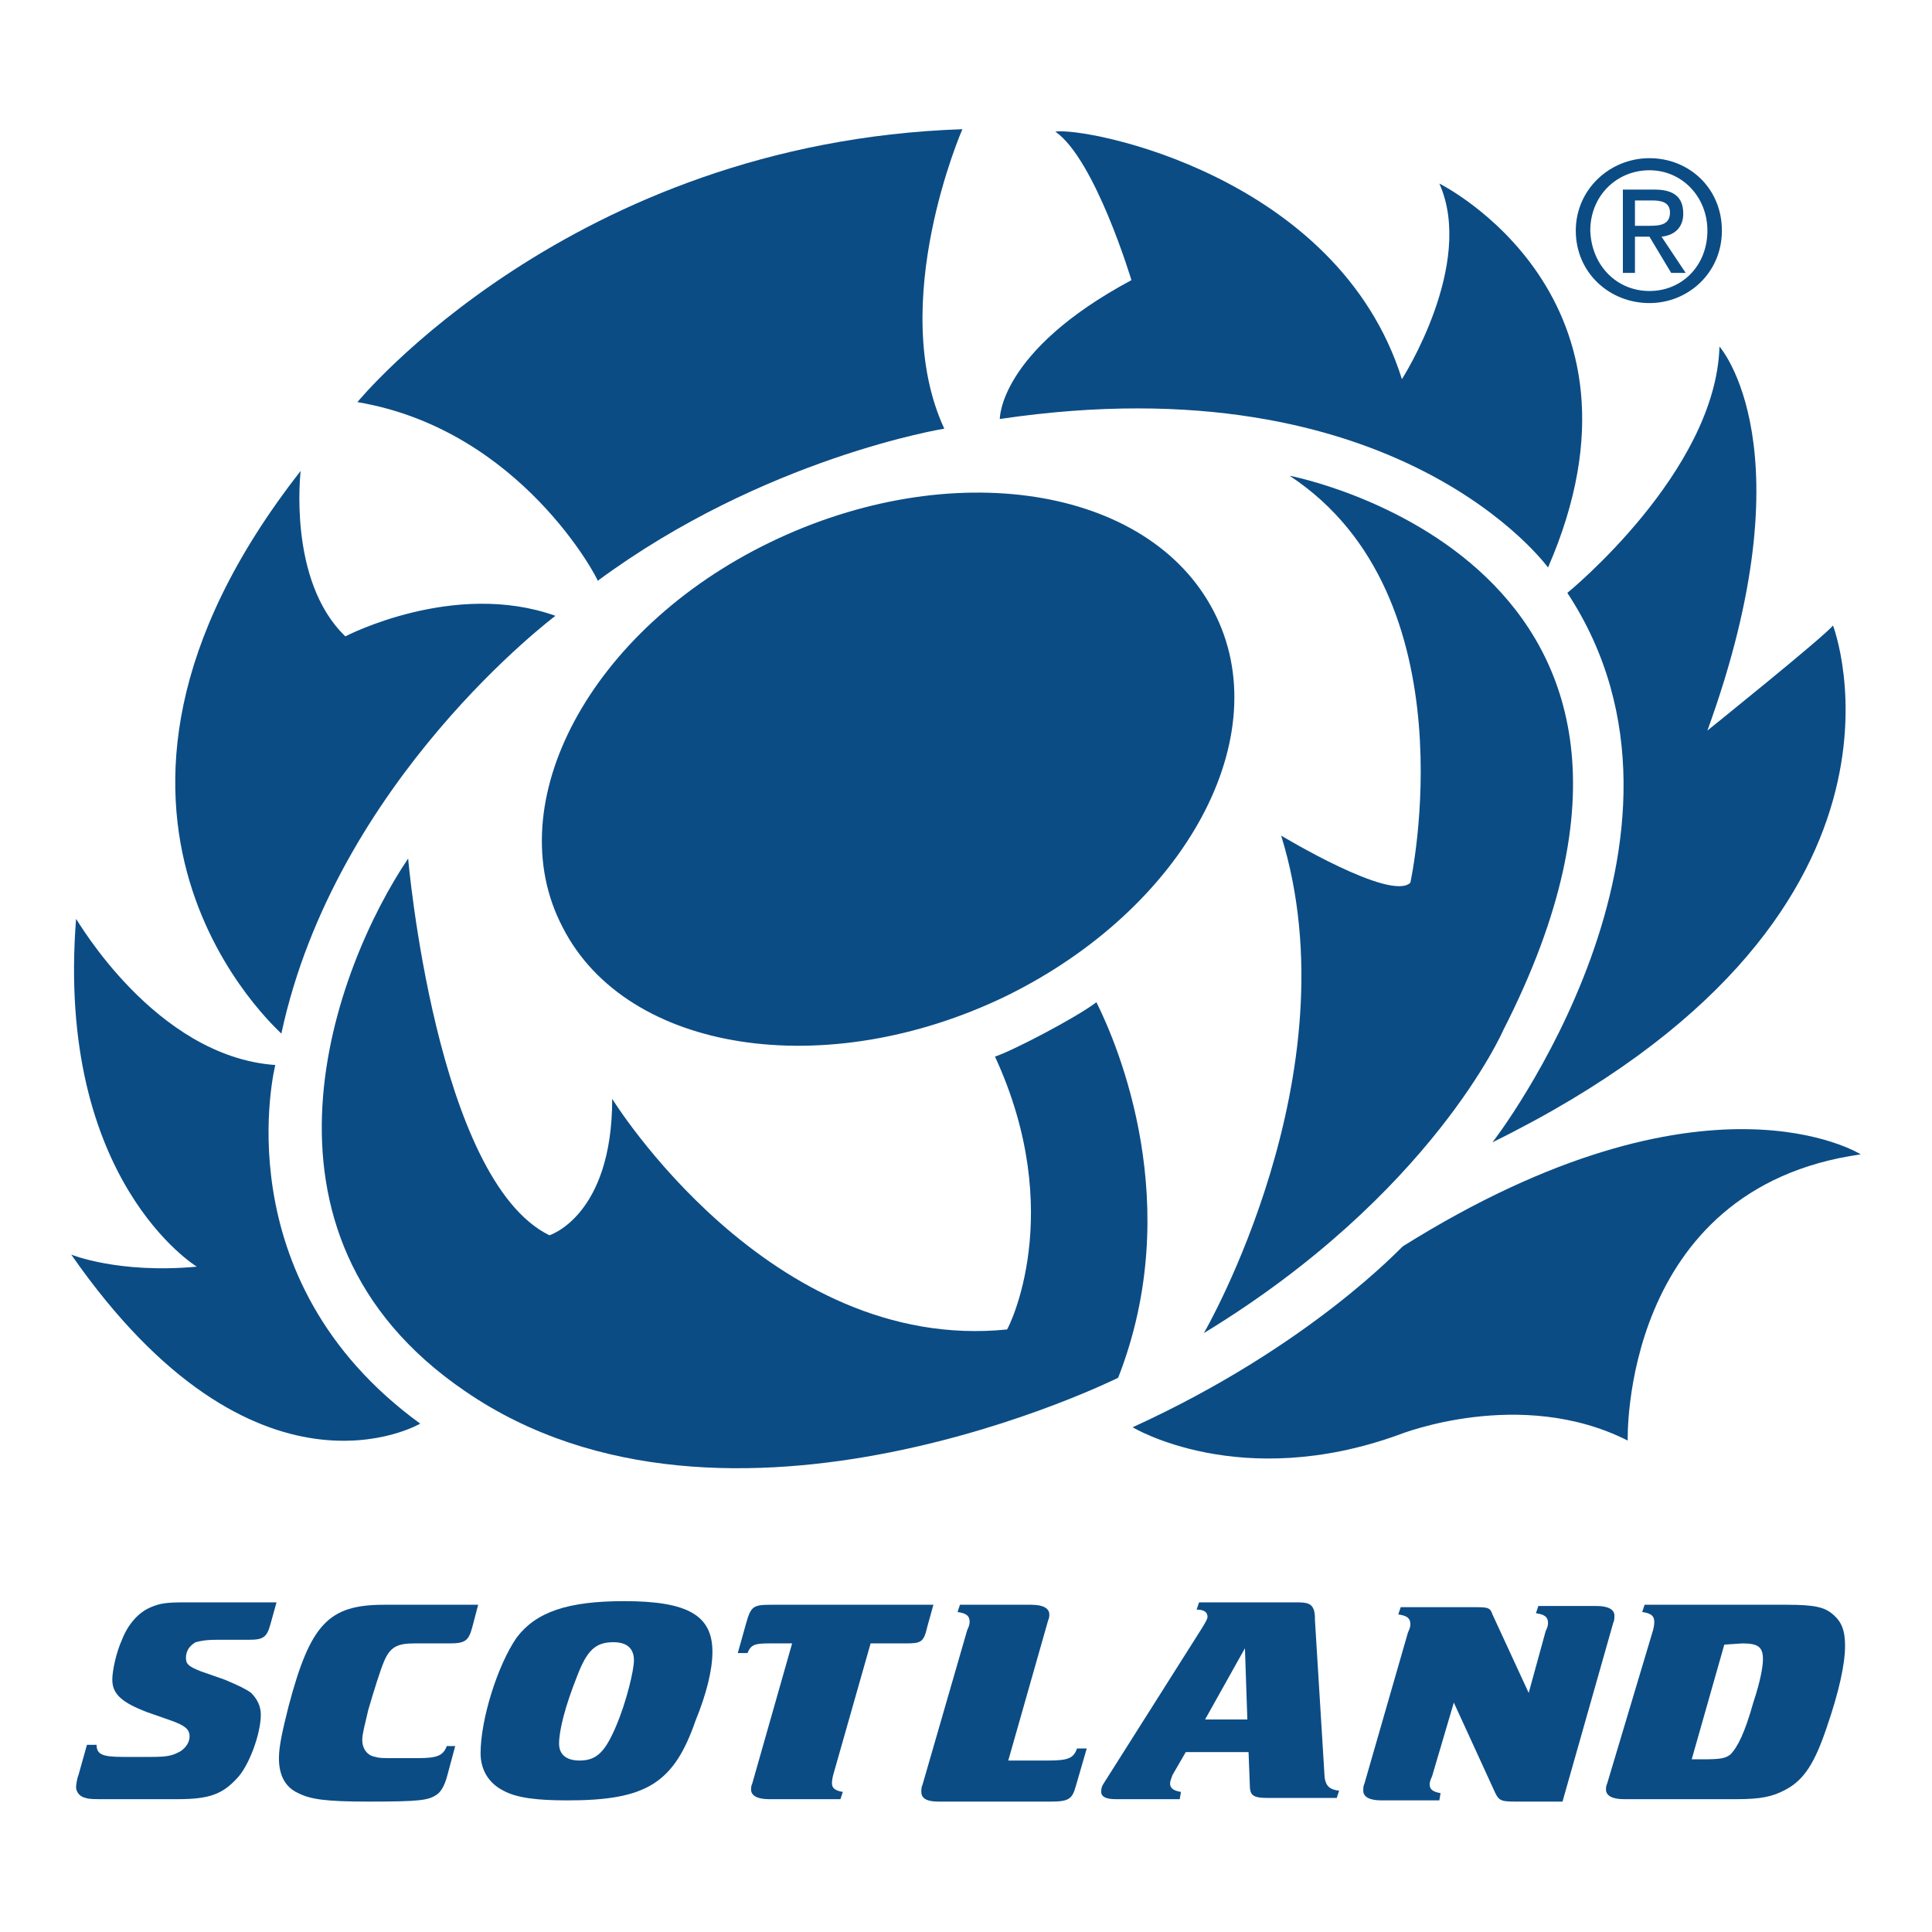 <?xml version="1.0" encoding="utf-8"?>
<!-- Generator: Adobe Illustrator 19.1.0, SVG Export Plug-In . SVG Version: 6.00 Build 0)  -->
<svg version="1.1" id="Layer_1" xmlns="http://www.w3.org/2000/svg" xmlns:xlink="http://www.w3.org/1999/xlink" x="0px" y="0px"
	 viewBox="0 0 160 160" style="enable-background:new 0 0 160 160;" xml:space="preserve">
<style type="text/css">
	.st0{fill:#0B4C85;}
	.st1{fill-rule:evenodd;clip-rule:evenodd;fill:#0B4C85;}
</style>
<g>
	<path class="st0" d="M83.3,82.5c14.9-7.3,22.6-21.6,17.2-31.9c-5.4-10.4-21.8-12.9-36.7-5.7c-14.9,7.2-22.6,21.6-17.2,31.9
		C51.9,87.2,68.4,89.7,83.3,82.5"/>
	<path class="st0" d="M29.6,33.3c0,0,17.6-21.5,50.1-22.6c0,0-6.3,14.4-1.5,24.8c0,0-14.9,2.4-28.7,12.6
		C49.6,48.1,43.2,35.6,29.6,33.3"/>
	<path class="st0" d="M82.8,34.7c0,0-0.1-5.6,10.9-11.5c0,0-3-10-6.3-12.3c2.5-0.4,23.4,3.6,28.7,20.5c0,0,6.1-9.5,3.1-16.2
		c0,0,18.8,9.3,9,31.8C128.2,47,115.8,29.8,82.8,34.7"/>
	<path class="st0" d="M129.8,49.1c0,0,12.3-10,12.6-20.4c0,0,7.5,8.4-1,31.8c0,0,9.7-7.8,10.4-8.7c0,0,9.4,24.3-28.2,42.8
		C123.7,94.5,143.1,69.3,129.8,49.1"/>
	<path class="st0" d="M93.8,118.2c0,0,8.9,5.4,22.1,0.6c0,0,10-4,18.9,0.5c0,0-0.6-20.9,19.3-23.7c0,0-12.8-8.1-37.9,7.6
		C116.2,103.1,108.7,111.4,93.8,118.2"/>
	<path class="st0" d="M24.9,39c0,0-1.1,9.1,3.7,13.7c0,0,9-4.7,17.4-1.7c0,0-18.2,13.6-22.7,34.6C23.3,85.5,2.5,67.6,24.9,39"/>
	<path class="st0" d="M22.8,88.2c0,0-4.5,17.7,12,29.7c0,0-13.6,8-28.9-14c0,0,3.9,1.6,10.4,1c0,0-11.7-7.1-10-28.8
		C6.3,76,12.8,87.5,22.8,88.2"/>
	<path class="st0" d="M82.4,87.5c1.3-0.4,6.7-3.2,8.4-4.5c1.8,3.6,7.4,16.8,1.8,31.1c0,0-32.3,16.1-54.1,1.1
		C19.3,102.1,27.8,80,33.8,71.1c0,0,2.3,26.6,11.7,31.2c0,0,5.2-1.6,5.2-11.3c0,0,13,21.1,32.7,19.1C83.5,110,88.4,100.5,82.4,87.5"
		/>
	<path class="st0" d="M99.7,110.4c0,0,12.5-21.5,6.4-41.2c0,0,9.1,5.5,10.7,3.9c0,0,5.2-23.7-10-33.7c0,0,37.5,7.1,17.7,45.9
		C124.5,85.3,118.6,98.9,99.7,110.4"/>
	<path class="st0" d="M130.5,19.1c0-3.4,2.8-6,6.1-6c3.3,0,6,2.5,6,6c0,3.5-2.8,6-6,6C133.3,25.1,130.5,22.6,130.5,19.1 M136.6,24.1
		c2.7,0,4.8-2.1,4.8-5c0-2.8-2.1-5-4.8-5c-2.7,0-4.9,2.1-4.9,5C131.8,22,133.9,24.1,136.6,24.1L136.6,24.1z M135.4,22.6h-1v-6.9h2.6
		c1.6,0,2.4,0.6,2.4,2c0,1.2-0.8,1.8-1.8,1.9l2,3h-1.2l-1.8-3h-1.2L135.4,22.6L135.4,22.6z M136.6,18.7c0.9,0,1.7-0.1,1.7-1.1
		c0-0.9-0.8-1-1.5-1h-1.4v2.1L136.6,18.7"/>
	<path class="st1" d="M59,136.8c0-3-2-4.2-7.3-4.2c-4.7,0-7.3,0.9-8.9,3c-1.6,2.3-3,6.8-3,9.6c0,1.4,0.7,2.5,1.9,3.1
		c1.1,0.6,2.8,0.8,5.3,0.8c6.5,0,8.8-1.4,10.6-6.6C58.5,140.3,59,138.3,59,136.8 M50.8,136c1.1,0,1.7,0.5,1.7,1.5
		c0,0.8-0.6,3.4-1.5,5.5c-0.9,2.1-1.6,2.8-3,2.8c-1.1,0-1.7-0.5-1.7-1.4c0-1.1,0.5-3.1,1.5-5.6C48.6,136.7,49.3,136,50.8,136"/>
	<path class="st1" d="M91.4,147.7c-0.2,0.3-0.2,0.5-0.2,0.7c0,0.4,0.4,0.6,1.2,0.6h5.3l0.1-0.6c-0.6-0.1-0.9-0.3-0.9-0.7
		c0-0.2,0.1-0.4,0.2-0.7l1.1-1.9h5.2l0.1,2.6c0,1,0.2,1.2,1.6,1.2h5.6l0.2-0.6c-0.8-0.1-1.1-0.4-1.2-1.1l-0.8-13
		c0-0.8-0.1-0.9-0.2-1.1c-0.2-0.3-0.5-0.4-1.3-0.4h-8.1l-0.2,0.6c0.6,0,0.9,0.2,0.9,0.6c0,0.2-0.2,0.5-0.5,1 M99.8,142.4l3.3-5.9
		l0.2,5.9H99.8"/>
	<path class="st1" d="M133.1,147.7c-0.1,0.2-0.1,0.4-0.1,0.5c0,0.5,0.5,0.8,1.5,0.8h9.3c2,0,3-0.2,4.1-0.8c1.5-0.8,2.4-2.2,3.4-5.2
		c1-2.9,1.5-5.2,1.5-6.7c0-1.3-0.3-2-1-2.6c-0.7-0.6-1.5-0.8-3.8-0.8h-11.8l-0.2,0.6c0.7,0.1,1,0.3,1,0.8c0,0.1,0,0.3-0.1,0.7
		 M144.3,136.1c1.3,0,1.7,0.3,1.7,1.3c0,0.6-0.2,1.8-0.8,3.6c-0.7,2.5-1.3,3.7-1.9,4.3c-0.4,0.3-0.7,0.4-2.3,0.4h-0.9l2.7-9.5
		L144.3,136.1"/>
	<path class="st0" d="M12.5,145.5h-2.3c-1.7,0-2.2-0.2-2.2-1H7.2L6.5,147c-0.1,0.2-0.2,0.8-0.2,1c0,0.4,0.3,0.8,0.8,0.9
		c0.3,0.1,0.7,0.1,1.6,0.1h6c2.6,0,3.7-0.4,4.9-1.7c1-1,2-3.7,2-5.3c0-0.7-0.3-1.3-0.8-1.8c-0.4-0.3-1-0.6-2.2-1.1l-2-0.7
		c-1-0.4-1.2-0.6-1.2-1.1c0-0.6,0.3-1,0.8-1.3c0.4-0.1,0.8-0.2,1.8-0.2h2.6c1.2,0,1.5-0.2,1.8-1.3l0.5-1.8h-7.6
		c-1.6,0-2.1,0.1-2.8,0.4c-1,0.4-1.9,1.4-2.4,2.7c-0.5,1.1-0.8,2.6-0.8,3.3c0,1.2,0.8,1.9,2.9,2.7l2,0.7c1.1,0.4,1.5,0.7,1.5,1.3
		c0,0.5-0.3,0.9-0.7,1.2C14.3,145.4,13.9,145.5,12.5,145.5"/>
	<path class="st0" d="M86.8,134.2c0.1-0.2,0.1-0.4,0.1-0.5c0-0.5-0.5-0.8-1.5-0.8h-5.9l-0.2,0.6c0.7,0.1,1,0.3,1,0.8
		c0,0.1,0,0.3-0.2,0.7l-3.7,12.8c-0.1,0.2-0.1,0.4-0.1,0.6c0,0.5,0.4,0.8,1.4,0.8H87c1.5,0,1.8-0.2,2.1-1.3l0.9-3.1h-0.8
		c-0.3,0.8-0.7,1-2.4,1h-3.3L86.8,134.2"/>
	<path class="st0" d="M113,147.7c-0.1,0.2-0.1,0.4-0.1,0.6c0,0.5,0.5,0.8,1.5,0.8h4.8l0.1-0.6c-0.6-0.1-0.9-0.3-0.9-0.7
		c0-0.1,0-0.3,0.2-0.7l1.8-6.1l3.3,7.2c0.4,0.9,0.5,1,1.8,1h3.9l4.2-14.8c0.1-0.2,0.1-0.4,0.1-0.6c0-0.5-0.5-0.8-1.5-0.8h-4.8
		l-0.2,0.6c0.7,0.1,1,0.3,1,0.8c0,0.1,0,0.3-0.2,0.7l-1.4,5.1l-3-6.5c-0.2-0.6-0.4-0.6-1.6-0.6h-6l-0.2,0.6c0.7,0.1,1,0.3,1,0.8
		c0,0.1,0,0.3-0.2,0.7L113,147.7"/>
	<path class="st0" d="M37.2,136.1c1.3,0,1.6-0.2,1.9-1.3l0.5-1.9h-7.8c-4.6,0-6.1,1.6-7.9,8.4c-0.5,2-0.8,3.3-0.8,4.3
		c0,1.4,0.5,2.4,1.6,2.9c1,0.5,2.2,0.7,5.8,0.7c4.3,0,5-0.1,5.7-0.6c0.3-0.2,0.6-0.7,0.8-1.4l0.7-2.6H37c-0.3,0.8-0.8,1-2.4,1h-2
		c-0.9,0-1.2,0-1.5-0.1c-0.7-0.1-1.1-0.7-1.1-1.4c0-0.5,0.2-1.2,0.5-2.5c0.5-1.7,1-3.3,1.3-4c0.5-1.2,1.1-1.5,2.5-1.5H37.2"/>
	<path class="st0" d="M62.3,147.7c-0.1,0.2-0.1,0.4-0.1,0.5c0,0.5,0.5,0.8,1.5,0.8h5.9l0.2-0.6c-0.6-0.1-0.9-0.3-0.9-0.7
		c0-0.1,0-0.3,0.1-0.7l3.1-10.9h2.9c1.3,0,1.5-0.1,1.8-1.4l0.5-1.8H63.9c-1.5,0-1.7,0.1-2.1,1.5l-0.7,2.5h0.8
		c0.3-0.7,0.6-0.8,1.8-0.8l1.9,0L62.3,147.7"/>
</g>
</svg>
